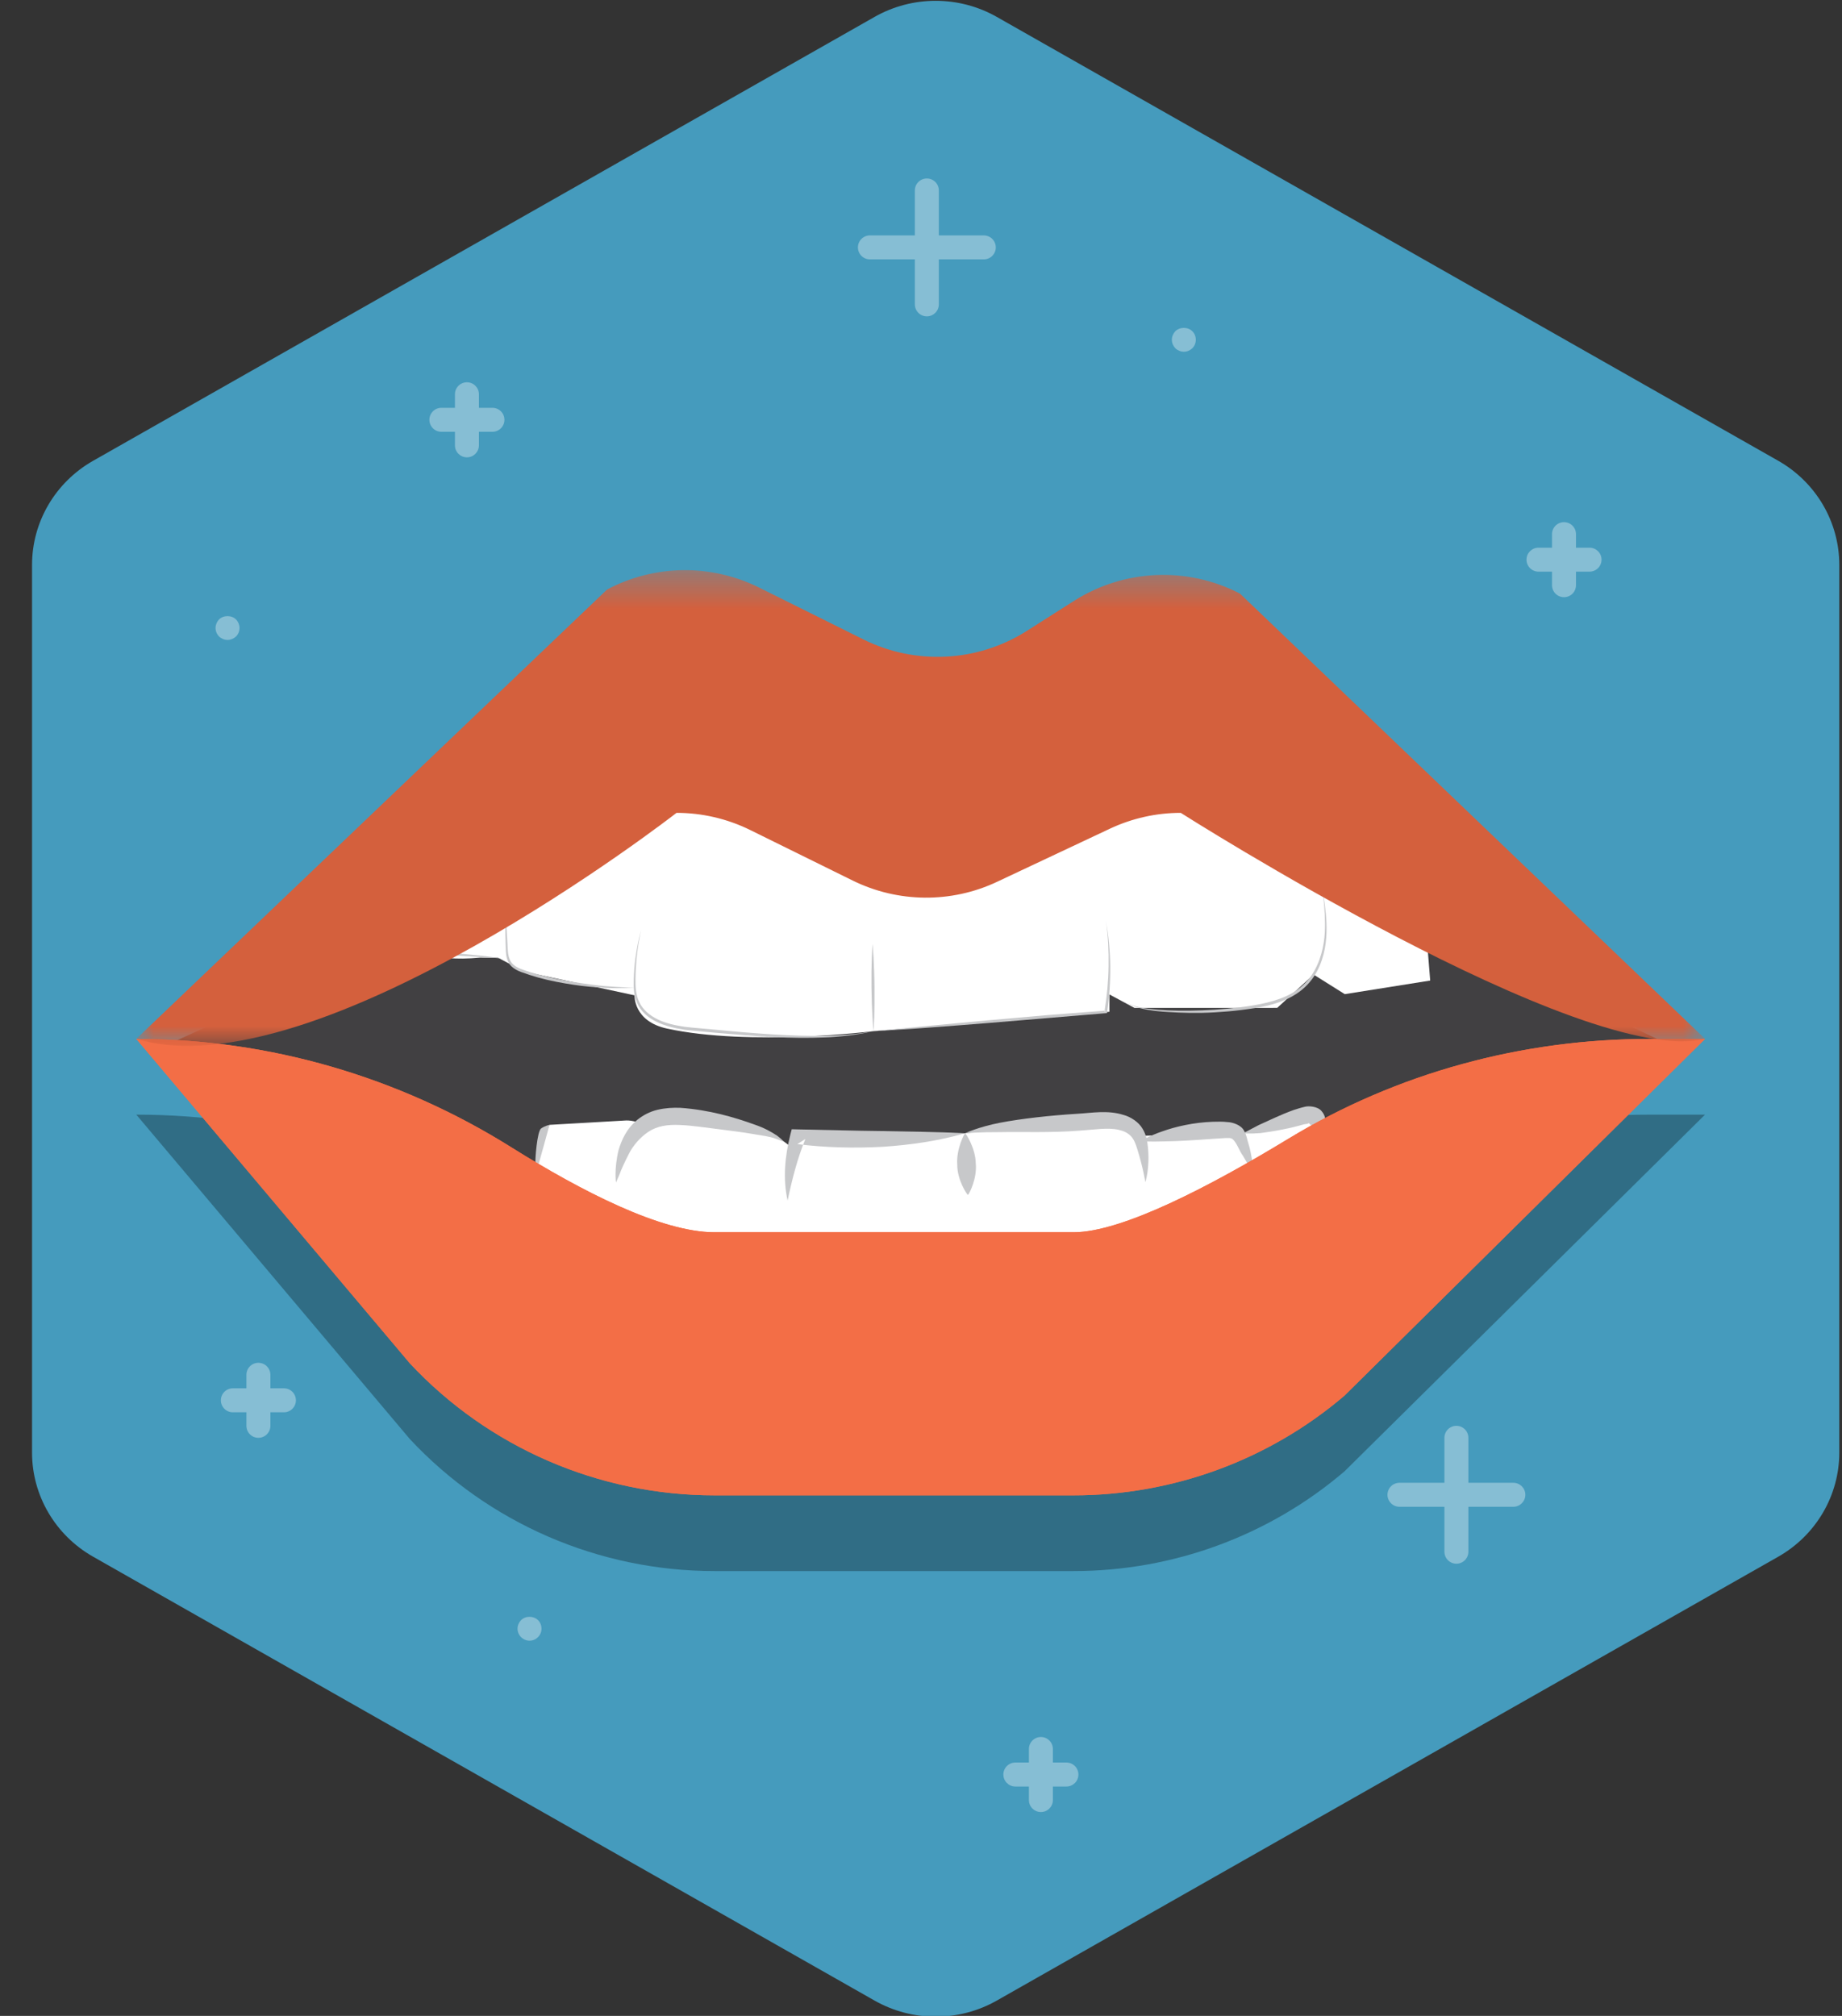 <?xml version="1.0" encoding="UTF-8" standalone="no"?>
<!DOCTYPE svg PUBLIC "-//W3C//DTD SVG 1.1//EN" "http://www.w3.org/Graphics/SVG/1.1/DTD/svg11.dtd">

<svg width="53px" height="58px" viewBox="0 0 53 58" version="1.1" xmlns="http://www.w3.org/2000/svg" xmlns:xlink="http://www.w3.org/1999/xlink">
    <rect x="0" y="0" width="53" height="58" fill="#333333" stroke="none"/>
    <!-- Generator: Sketch 43.1 (39012) - http://www.bohemiancoding.com/sketch -->
    <desc>Created with Sketch.</desc>
    <defs>
        <polygon id="path-1" points="0 7.224 0 0.381 45.138 0.381 45.138 7.224 45.138 14.068 0 14.068 0 7.224"></polygon>
    </defs>
    <g id="Radar" stroke="none" stroke-width="1" fill="none" fill-rule="evenodd">
        <g id="Activity-Copy" transform="translate(-1564, -703)">
            <g id="Group-15-Copy-2" transform="translate(1564.922, 703.023)">
                <path d="M27.758,57.537 C26.67,58.154 25.33,58.154 24.243,57.537 L1.758,44.766 C0.67,44.148 0,43.006 0,41.771 L0,16.229 C0,14.994 0.67,13.852 1.758,13.234 L24.243,0.463 C25.33,-0.154 26.67,-0.154 27.758,0.463 L50.243,13.234 C51.33,13.852 52,14.994 52,16.229 L52,41.771 C52,43.006 51.33,44.148 50.243,44.766 L27.758,57.537 Z" id="Fill-1" fill="#459BBD"></path>
                <path d="M25.401,7.44 L25.401,8.734 C25.401,8.924 25.556,9.079 25.746,9.079 C25.937,9.079 26.091,8.924 26.091,8.734 L26.091,7.44 L27.385,7.44 C27.575,7.44 27.73,7.286 27.73,7.095 C27.73,6.905 27.575,6.75 27.385,6.75 L26.091,6.75 L26.091,5.457 C26.091,5.266 25.937,5.112 25.746,5.112 C25.556,5.112 25.401,5.266 25.401,5.457 L25.401,6.75 L24.108,6.75 C23.917,6.75 23.763,6.905 23.763,7.095 C23.763,7.286 23.917,7.44 24.108,7.44 L25.401,7.44 Z" id="Combined-Shape" fill="#FFFFFF" opacity="0.35"></path>
                <path d="M40.638,43.329 L40.638,44.622 C40.638,44.813 40.793,44.967 40.983,44.967 C41.174,44.967 41.328,44.813 41.328,44.622 L41.328,43.329 L42.622,43.329 C42.812,43.329 42.967,43.174 42.967,42.984 C42.967,42.793 42.812,42.639 42.622,42.639 L41.328,42.639 L41.328,41.345 C41.328,41.155 41.174,41 40.983,41 C40.793,41 40.638,41.155 40.638,41.345 L40.638,42.639 L39.345,42.639 C39.155,42.639 39,42.793 39,42.984 C39,43.174 39.155,43.329 39.345,43.329 L40.638,43.329 Z" id="Combined-Shape" fill="#FFFFFF" opacity="0.35"></path>
                <path d="M6.168,40.611 L6.168,41.001 C6.168,41.191 6.322,41.345 6.513,41.345 C6.703,41.345 6.858,41.191 6.858,41.001 L6.858,40.611 L7.247,40.611 C7.438,40.611 7.592,40.457 7.592,40.266 C7.592,40.075 7.438,39.921 7.247,39.921 L6.858,39.921 L6.858,39.532 C6.858,39.341 6.703,39.187 6.513,39.187 C6.322,39.187 6.168,39.341 6.168,39.532 L6.168,39.921 L5.778,39.921 C5.588,39.921 5.433,40.075 5.433,40.266 C5.433,40.457 5.588,40.611 5.778,40.611 L6.168,40.611 Z" id="Combined-Shape" fill="#FFFFFF" opacity="0.35"></path>
                <path d="M43.734,16.424 L43.734,16.814 C43.734,17.005 43.889,17.159 44.079,17.159 C44.27,17.159 44.424,17.005 44.424,16.814 L44.424,16.424 L44.814,16.424 C45.005,16.424 45.159,16.27 45.159,16.079 C45.159,15.889 45.005,15.735 44.814,15.735 L44.424,15.735 L44.424,15.345 C44.424,15.155 44.27,15 44.079,15 C43.889,15 43.734,15.155 43.734,15.345 L43.734,15.735 L43.345,15.735 C43.154,15.735 43,15.889 43,16.079 C43,16.27 43.154,16.424 43.345,16.424 L43.734,16.424 Z" id="Combined-Shape" fill="#FFFFFF" opacity="0.35"></path>
                <path d="M28.683,51.378 L28.683,51.767 C28.683,51.958 28.837,52.112 29.028,52.112 C29.218,52.112 29.373,51.958 29.373,51.767 L29.373,51.378 L29.762,51.378 C29.953,51.378 30.107,51.223 30.107,51.033 C30.107,50.842 29.953,50.688 29.762,50.688 L29.373,50.688 L29.373,50.298 C29.373,50.108 29.218,49.953 29.028,49.953 C28.837,49.953 28.683,50.108 28.683,50.298 L28.683,50.688 L28.293,50.688 C28.102,50.688 27.948,50.842 27.948,51.033 C27.948,51.223 28.102,51.378 28.293,51.378 L28.683,51.378 Z" id="Combined-Shape" fill="#FFFFFF" opacity="0.35"></path>
                <path d="M12.168,12.4 L12.168,12.79 C12.168,12.98 12.322,13.135 12.513,13.135 C12.703,13.135 12.858,12.98 12.858,12.79 L12.858,12.4 L13.247,12.4 C13.438,12.4 13.592,12.246 13.592,12.055 C13.592,11.865 13.438,11.71 13.247,11.71 L12.858,11.71 L12.858,11.321 C12.858,11.13 12.703,10.976 12.513,10.976 C12.322,10.976 12.168,11.13 12.168,11.321 L12.168,11.71 L11.778,11.71 C11.588,11.71 11.433,11.865 11.433,12.055 C11.433,12.246 11.588,12.4 11.778,12.4 L12.168,12.4 Z" id="Combined-Shape" fill="#FFFFFF" opacity="0.35"></path>
                <path d="M45.817,29.845 C45.728,29.845 45.638,29.81 45.572,29.745 C45.51,29.683 45.472,29.593 45.472,29.504 C45.472,29.41 45.51,29.321 45.576,29.259 C45.7,29.131 45.935,29.131 46.062,29.259 C46.128,29.321 46.162,29.41 46.162,29.504 C46.162,29.593 46.128,29.683 46.062,29.745 C46,29.81 45.911,29.845 45.817,29.845" id="Fill-25" fill="#FFFFFF" opacity="0.35"></path>
                <path d="M14.314,47.182 C14.224,47.182 14.134,47.144 14.069,47.078 C14.007,47.016 13.969,46.927 13.969,46.837 C13.969,46.744 14.007,46.658 14.069,46.592 C14.2,46.461 14.431,46.464 14.559,46.592 C14.624,46.654 14.659,46.744 14.659,46.837 C14.659,46.927 14.621,47.016 14.559,47.078 C14.496,47.144 14.407,47.182 14.314,47.182" id="Fill-26" fill="#FFFFFF" opacity="0.35"></path>
                <path d="M33.141,10.097 C33.051,10.097 32.961,10.059 32.896,9.997 C32.834,9.932 32.796,9.842 32.796,9.752 C32.796,9.659 32.834,9.573 32.896,9.507 C33.027,9.379 33.255,9.379 33.385,9.507 C33.451,9.573 33.485,9.659 33.485,9.752 C33.485,9.842 33.451,9.932 33.385,9.997 C33.32,10.059 33.234,10.097 33.141,10.097" id="Fill-27" fill="#FFFFFF" opacity="0.35"></path>
                <path d="M5.625,18.389 C5.535,18.389 5.445,18.351 5.38,18.289 C5.318,18.224 5.28,18.138 5.28,18.044 C5.28,17.955 5.318,17.865 5.38,17.8 C5.507,17.672 5.742,17.672 5.87,17.8 C5.932,17.865 5.97,17.955 5.97,18.044 C5.97,18.138 5.932,18.227 5.87,18.289 C5.804,18.351 5.714,18.389 5.625,18.389" id="Fill-28" fill="#FFFFFF" opacity="0.35"></path>
                <g id="mouth" transform="translate(3, 16)">
                    <polygon id="Fill-1" fill="#414042" points="36.992 20 6.027 20 1 13.984 23.053 4 44 13.984"></polygon>
                    <path d="M26.967,21.61 L16.637,21.61 C15.106,21.61 12.815,20.434 10.787,19.164 C7.554,17.138 3.821,16.047 -0,16.047 L7.866,25.376 C10.129,27.802 13.307,29.179 16.637,29.179 L26.967,29.179 C29.828,29.179 32.593,28.163 34.763,26.31 L45.137,16.047 L43.542,16.047 C39.879,16.047 36.273,17.022 33.147,18.921 C30.91,20.281 28.366,21.61 26.967,21.61" id="Fill-34" fill="#000000" opacity="0.3"></path>
                    <g id="Group-40">
                        <path d="M7.847,10.036 C7.847,10.036 7.043,11.797 9.883,11.529 L10.408,11.531 L11.15,11.929 L14.336,12.614 C14.336,12.614 14.296,13.36 15.271,13.571 C17.66,14.089 21.211,13.645 21.211,13.645 L27.999,13.087 L27.999,12.588 L28.72,12.976 L32.827,12.975 L33.874,12.017 L34.771,12.58 L37.229,12.189 L36.986,9.163 L29.816,6.157 L21.184,8.674 L16.207,6.157 L7.847,10.036 Z" id="Fill-2" fill="#FFFFFF"></path>
                        <path d="M10.657,9.848 C10.657,9.848 10.639,9.934 10.637,10.086 C10.635,10.237 10.64,10.454 10.654,10.713 C10.661,10.843 10.669,10.983 10.679,11.131 C10.689,11.279 10.684,11.44 10.745,11.582 C10.798,11.725 10.942,11.813 11.101,11.868 C11.259,11.926 11.426,11.977 11.593,12.021 C11.928,12.109 12.268,12.183 12.59,12.232 C12.911,12.283 13.213,12.324 13.472,12.347 C13.732,12.367 13.95,12.384 14.103,12.388 C14.254,12.392 14.342,12.391 14.342,12.391 C14.342,12.391 14.254,12.398 14.103,12.403 C13.95,12.408 13.73,12.412 13.469,12.398 C13.207,12.383 12.901,12.359 12.578,12.31 C12.252,12.26 11.908,12.198 11.57,12.104 C11.4,12.056 11.235,12.003 11.072,11.943 C10.912,11.884 10.738,11.78 10.681,11.606 C10.62,11.442 10.637,11.28 10.626,11.134 C10.621,10.985 10.616,10.844 10.616,10.713 C10.613,10.454 10.616,10.237 10.626,10.086 C10.635,9.933 10.657,9.848 10.657,9.848" id="Fill-4" fill="#C7C8CA"></path>
                        <path d="M14.526,10.732 C14.526,10.732 14.493,10.87 14.452,11.116 C14.41,11.361 14.368,11.717 14.363,12.143 C14.362,12.354 14.366,12.591 14.47,12.804 C14.568,13.023 14.769,13.194 15.004,13.307 C15.241,13.421 15.512,13.482 15.789,13.521 C16.066,13.554 16.355,13.572 16.639,13.601 C17.781,13.713 18.926,13.798 19.786,13.778 C20,13.775 20.198,13.766 20.372,13.753 C20.547,13.741 20.696,13.726 20.821,13.708 C20.946,13.695 21.042,13.672 21.109,13.663 C21.176,13.652 21.212,13.645 21.212,13.645 C21.212,13.645 21.176,13.654 21.11,13.665 C21.044,13.68 20.948,13.705 20.823,13.722 C20.699,13.745 20.55,13.766 20.374,13.784 C20.201,13.801 20.002,13.821 19.787,13.826 C19.356,13.844 18.853,13.841 18.314,13.814 C17.775,13.786 17.205,13.738 16.632,13.688 C16.345,13.66 16.061,13.639 15.776,13.605 C15.495,13.562 15.218,13.497 14.969,13.376 C14.724,13.258 14.506,13.069 14.41,12.831 C14.301,12.599 14.307,12.355 14.312,12.142 C14.324,11.712 14.385,11.359 14.435,11.113 C14.486,10.869 14.526,10.732 14.526,10.732" id="Fill-6" fill="#C7C8CA"></path>
                        <path d="M21.184,11.138 C21.184,11.138 21.198,11.295 21.213,11.529 C21.225,11.764 21.238,12.077 21.241,12.391 C21.245,12.704 21.24,13.019 21.232,13.252 C21.223,13.488 21.211,13.645 21.211,13.645 C21.211,13.645 21.195,13.489 21.182,13.253 C21.168,13.02 21.156,12.706 21.153,12.393 C21.149,12.08 21.154,11.765 21.162,11.531 C21.17,11.296 21.184,11.138 21.184,11.138" id="Fill-8" fill="#C7C8CA"></path>
                        <path d="M21.211,13.645 L22.881,13.484 L24.549,13.329 L26.22,13.183 L27.893,13.054 L27.857,13.085 C27.928,12.653 27.969,12.217 27.975,11.778 C27.983,11.341 27.96,10.9 27.901,10.465 C27.975,10.898 28.019,11.338 28.024,11.779 C28.028,12.219 27.998,12.661 27.934,13.097 L27.928,13.127 L27.898,13.128 L24.556,13.407 C23.999,13.454 23.442,13.494 22.885,13.537 C22.327,13.581 21.769,13.612 21.211,13.645" id="Fill-10" fill="#C7C8CA"></path>
                        <path d="M28.403,12.787 C28.403,12.787 28.433,12.803 28.489,12.829 C28.544,12.856 28.628,12.891 28.737,12.923 C28.957,12.992 29.284,13.03 29.677,13.046 C30.071,13.063 30.531,13.059 31.023,13.028 C31.268,13.013 31.52,12.989 31.778,12.956 C32.033,12.923 32.293,12.884 32.545,12.82 C32.797,12.759 33.044,12.673 33.263,12.546 C33.483,12.419 33.671,12.247 33.807,12.05 C34.08,11.65 34.175,11.19 34.197,10.804 C34.216,10.413 34.183,10.087 34.162,9.861 C34.136,9.633 34.123,9.502 34.123,9.502 C34.123,9.502 34.14,9.632 34.175,9.859 C34.206,10.084 34.257,10.41 34.246,10.806 C34.24,11.002 34.217,11.217 34.159,11.438 C34.101,11.658 34.012,11.885 33.87,12.093 C33.728,12.301 33.534,12.483 33.305,12.617 C33.078,12.751 32.824,12.842 32.566,12.907 C32.308,12.968 32.044,13.005 31.786,13.037 C31.529,13.069 31.274,13.09 31.028,13.104 C30.532,13.133 30.07,13.119 29.675,13.093 C29.28,13.072 28.951,13.015 28.732,12.937 C28.623,12.898 28.541,12.862 28.487,12.832 C28.431,12.805 28.403,12.787 28.403,12.787" id="Fill-12" fill="#C7C8CA"></path>
                        <path d="M36.989,9.311 C36.989,9.311 36.989,9.34 36.993,9.384 C36.996,9.432 37.006,9.501 37.01,9.583 C37.022,9.745 37.033,9.963 37.032,10.181 C37.033,10.398 37.022,10.615 37.005,10.778 C36.989,10.941 36.961,11.049 36.961,11.049 C36.961,11.049 36.959,10.939 36.955,10.776 C36.95,10.614 36.944,10.397 36.944,10.18 C36.944,9.963 36.951,9.746 36.961,9.583 C36.965,9.501 36.972,9.432 36.977,9.384 C36.982,9.335 36.989,9.311 36.989,9.311" id="Fill-14" fill="#C7C8CA"></path>
                        <path d="M10.511,11.554 C10.511,11.554 10.446,11.547 10.336,11.538 C10.225,11.53 10.064,11.52 9.874,11.51 C9.491,11.485 8.982,11.463 8.472,11.415 C8.346,11.403 8.216,11.39 8.088,11.363 C7.964,11.338 7.824,11.269 7.767,11.141 C7.713,11.016 7.727,10.89 7.743,10.782 C7.761,10.673 7.772,10.575 7.784,10.478 C7.807,10.29 7.827,10.131 7.841,10.021 C7.858,9.912 7.868,9.848 7.868,9.848 C7.868,9.848 7.854,10.103 7.831,10.482 C7.824,10.579 7.814,10.681 7.807,10.79 C7.801,10.896 7.794,11.011 7.84,11.105 C7.883,11.204 7.992,11.252 8.108,11.279 C8.226,11.309 8.353,11.32 8.479,11.335 C8.987,11.383 9.496,11.432 9.878,11.469 C10.068,11.49 10.227,11.509 10.337,11.525 C10.448,11.54 10.511,11.554 10.511,11.554" id="Fill-16" fill="#C7C8CA"></path>
                        <path d="M34.18,16.825 C34.18,16.807 34.25,15.475 32.301,16.439 C32.175,16.485 32.049,16.53 31.921,16.574 C31.712,16.548 31.503,16.52 31.296,16.49 C30.483,16.585 29.674,16.639 28.875,16.658 C28.876,16.656 28.777,16.145 28.063,16.142 C26.331,16.16 23.863,16.602 23.846,16.582 C22.24,16.767 20.603,16.801 18.961,16.674 C18.942,16.79 18.922,16.906 18.904,17.022 C18.744,16.905 18.585,16.785 18.429,16.665 C17.448,16.49 16.474,16.257 15.513,15.969 C15.201,16.111 14.884,16.246 14.561,16.377 C14.391,16.179 14.045,16.217 14.045,16.217 L11.884,16.341 C11.884,16.341 11.714,16.807 11.486,17.487 C12.991,18.919 14.757,20.111 16.637,21.232 C19.202,21.167 21.673,20.77 23.988,20.096 C25.357,20.645 26.805,21.095 28.324,21.433 C30.541,20.116 32.503,18.554 34.18,16.825" id="Fill-18" fill="#FFFFFF"></path>
                        <path d="M32.133,17.761 C32.132,17.761 32.029,17.542 31.841,17.23 C31.739,17.098 31.658,16.832 31.532,16.743 C31.474,16.712 31.459,16.72 31.345,16.72 C31.223,16.728 31.1,16.736 30.978,16.743 C30.474,16.78 29.961,16.814 29.569,16.817 C29.181,16.83 28.907,16.812 28.906,16.813 C28.905,16.812 29.134,16.657 29.519,16.529 C29.9,16.391 30.427,16.27 30.977,16.252 C31.127,16.25 31.241,16.243 31.395,16.261 C31.54,16.264 31.79,16.345 31.871,16.505 C31.956,16.651 31.958,16.763 31.993,16.859 C32.024,16.959 32.05,17.053 32.066,17.146 C32.101,17.327 32.128,17.479 32.138,17.587 C32.144,17.698 32.132,17.761 32.133,17.761" id="Fill-20" fill="#C7C8CA"></path>
                        <path d="M29.033,17.989 C29.033,17.989 28.973,17.587 28.8,17.034 C28.758,16.896 28.706,16.757 28.619,16.666 C28.521,16.568 28.42,16.519 28.261,16.482 C27.952,16.414 27.564,16.479 27.135,16.508 C26.302,16.572 25.486,16.538 24.874,16.55 C24.263,16.547 23.847,16.582 23.846,16.582 C23.846,16.582 24.228,16.401 24.846,16.281 C25.46,16.163 26.284,16.07 27.104,16.02 C27.495,15.998 27.948,15.912 28.398,16.053 C28.616,16.108 28.848,16.269 28.951,16.449 C29.066,16.638 29.09,16.821 29.106,16.973 C29.17,17.587 29.032,17.991 29.033,17.989" id="Fill-22" fill="#C7C8CA"></path>
                        <path d="M23.929,18.355 C23.906,18.357 23.617,17.928 23.621,17.482 C23.588,17.04 23.829,16.584 23.847,16.582 C23.866,16.582 24.147,17.009 24.154,17.451 C24.198,17.895 23.951,18.354 23.929,18.355" id="Fill-24" fill="#C7C8CA"></path>
                        <path d="M23.846,16.582 C23.072,16.806 22.268,16.92 21.461,16.973 C20.649,17.015 19.833,16.997 19.021,16.895 C19.098,16.846 19.174,16.797 19.251,16.747 C19.022,17.309 18.87,17.9 18.74,18.518 C18.599,17.889 18.663,17.24 18.82,16.616 C18.832,16.566 18.845,16.518 18.859,16.467 C18.922,16.469 18.986,16.47 19.05,16.472 C19.856,16.486 20.655,16.511 21.449,16.519 C22.247,16.536 23.04,16.541 23.846,16.582" id="Fill-26" fill="#C7C8CA"></path>
                        <path d="M18.634,16.835 C18.634,16.835 18.546,16.788 18.388,16.736 C18.231,16.676 18,16.647 17.713,16.599 C17.432,16.548 17.098,16.512 16.744,16.464 C16.394,16.423 16.003,16.359 15.65,16.345 C15.281,16.328 14.989,16.373 14.733,16.541 C14.487,16.707 14.289,16.943 14.173,17.174 C14.054,17.408 13.956,17.616 13.903,17.766 C13.838,17.915 13.801,18 13.802,18 C13.802,18 13.742,17.622 13.877,17.062 C13.96,16.79 14.099,16.452 14.421,16.192 C14.574,16.067 14.78,15.957 15.002,15.906 C15.222,15.855 15.444,15.843 15.654,15.851 C16.483,15.908 17.227,16.128 17.787,16.332 C18.066,16.425 18.294,16.554 18.436,16.651 C18.578,16.754 18.634,16.835 18.634,16.835" id="Fill-28" fill="#C7C8CA"></path>
                        <path d="M11.542,17.588 C11.551,17.58 11.499,17.625 11.485,17.486 C11.468,17.353 11.533,16.52 11.648,16.444 C11.763,16.365 11.884,16.342 11.884,16.342 C11.891,16.355 11.539,17.6 11.542,17.588" id="Fill-30" fill="#C7C8CA"></path>
                        <path d="M31.842,16.585 C31.842,16.584 32.023,16.488 32.291,16.349 C32.563,16.228 32.919,16.051 33.299,15.914 C33.396,15.883 33.495,15.85 33.622,15.821 C33.736,15.788 33.998,15.812 34.103,15.944 C34.21,16.068 34.216,16.178 34.21,16.267 C34.218,16.345 34.224,16.419 34.231,16.486 C34.246,16.76 34.217,16.953 34.217,16.953 C34.217,16.953 34.084,16.81 33.937,16.577 C33.889,16.467 33.762,16.281 33.719,16.29 C33.699,16.3 33.756,16.307 33.679,16.313 C33.612,16.318 33.521,16.346 33.431,16.371 C33.051,16.473 32.648,16.537 32.351,16.577 C32.048,16.603 31.842,16.584 31.842,16.585" id="Fill-32" fill="#C7C8CA"></path>
                        <path d="M26.967,19.431 L16.637,19.431 C15.106,19.431 12.815,18.255 10.787,16.985 C7.554,14.959 3.821,13.868 -0,13.868 L7.866,23.197 C10.129,25.623 13.307,27 16.637,27 L26.967,27 C29.828,27 32.593,25.983 34.763,24.131 L45.137,13.868 L43.542,13.868 C39.879,13.868 36.273,14.843 33.147,16.742 C30.91,18.101 28.366,19.431 26.967,19.431" id="Fill-34" fill="#F36E46"></path>
                        <g id="Group-36" transform="translate(0, 13.5)" fill="#F36E46">
                            <path d="M26.967,5.931 L16.637,5.931 C15.106,5.931 12.815,4.755 10.787,3.485 C7.554,1.459 3.821,0.368 -0,0.368 L7.866,9.697 C10.129,12.123 13.307,13.5 16.637,13.5 L26.967,13.5 C29.828,13.5 32.593,12.483 34.763,10.631 L45.137,0.368 L43.542,0.368 C39.879,0.368 36.273,1.343 33.147,3.242 C30.91,4.601 28.366,5.931 26.967,5.931" id="Fill-34"></path>
                        </g>
                        <g id="Group-39">
                            <mask id="mask-2" fill="white">
                                <use xlink:href="#path-1"></use>
                            </mask>
                            <g id="Clip-38"></g>
                            <path d="M0,13.867 L13.544,0.94 C14.906,0.215 16.535,0.195 17.916,0.88 L20.928,2.378 C22.426,3.12 24.206,3.028 25.618,2.132 L26.989,1.26 C28.427,0.349 30.246,0.271 31.756,1.056 L45.138,13.867 C41.633,14.733 30.052,7.364 30.052,7.364 C29.346,7.364 28.652,7.52 28.015,7.819 L24.764,9.349 C23.448,9.969 21.918,9.954 20.613,9.312 L17.658,7.855 C17,7.532 16.276,7.364 15.544,7.364 C15.544,7.364 5.186,15.428 0,13.867" id="Fill-37" fill="#D4603D" mask="url(#mask-2)"></path>
                        </g>
                    </g>
                </g>
            </g>
        </g>
    </g>
</svg>
